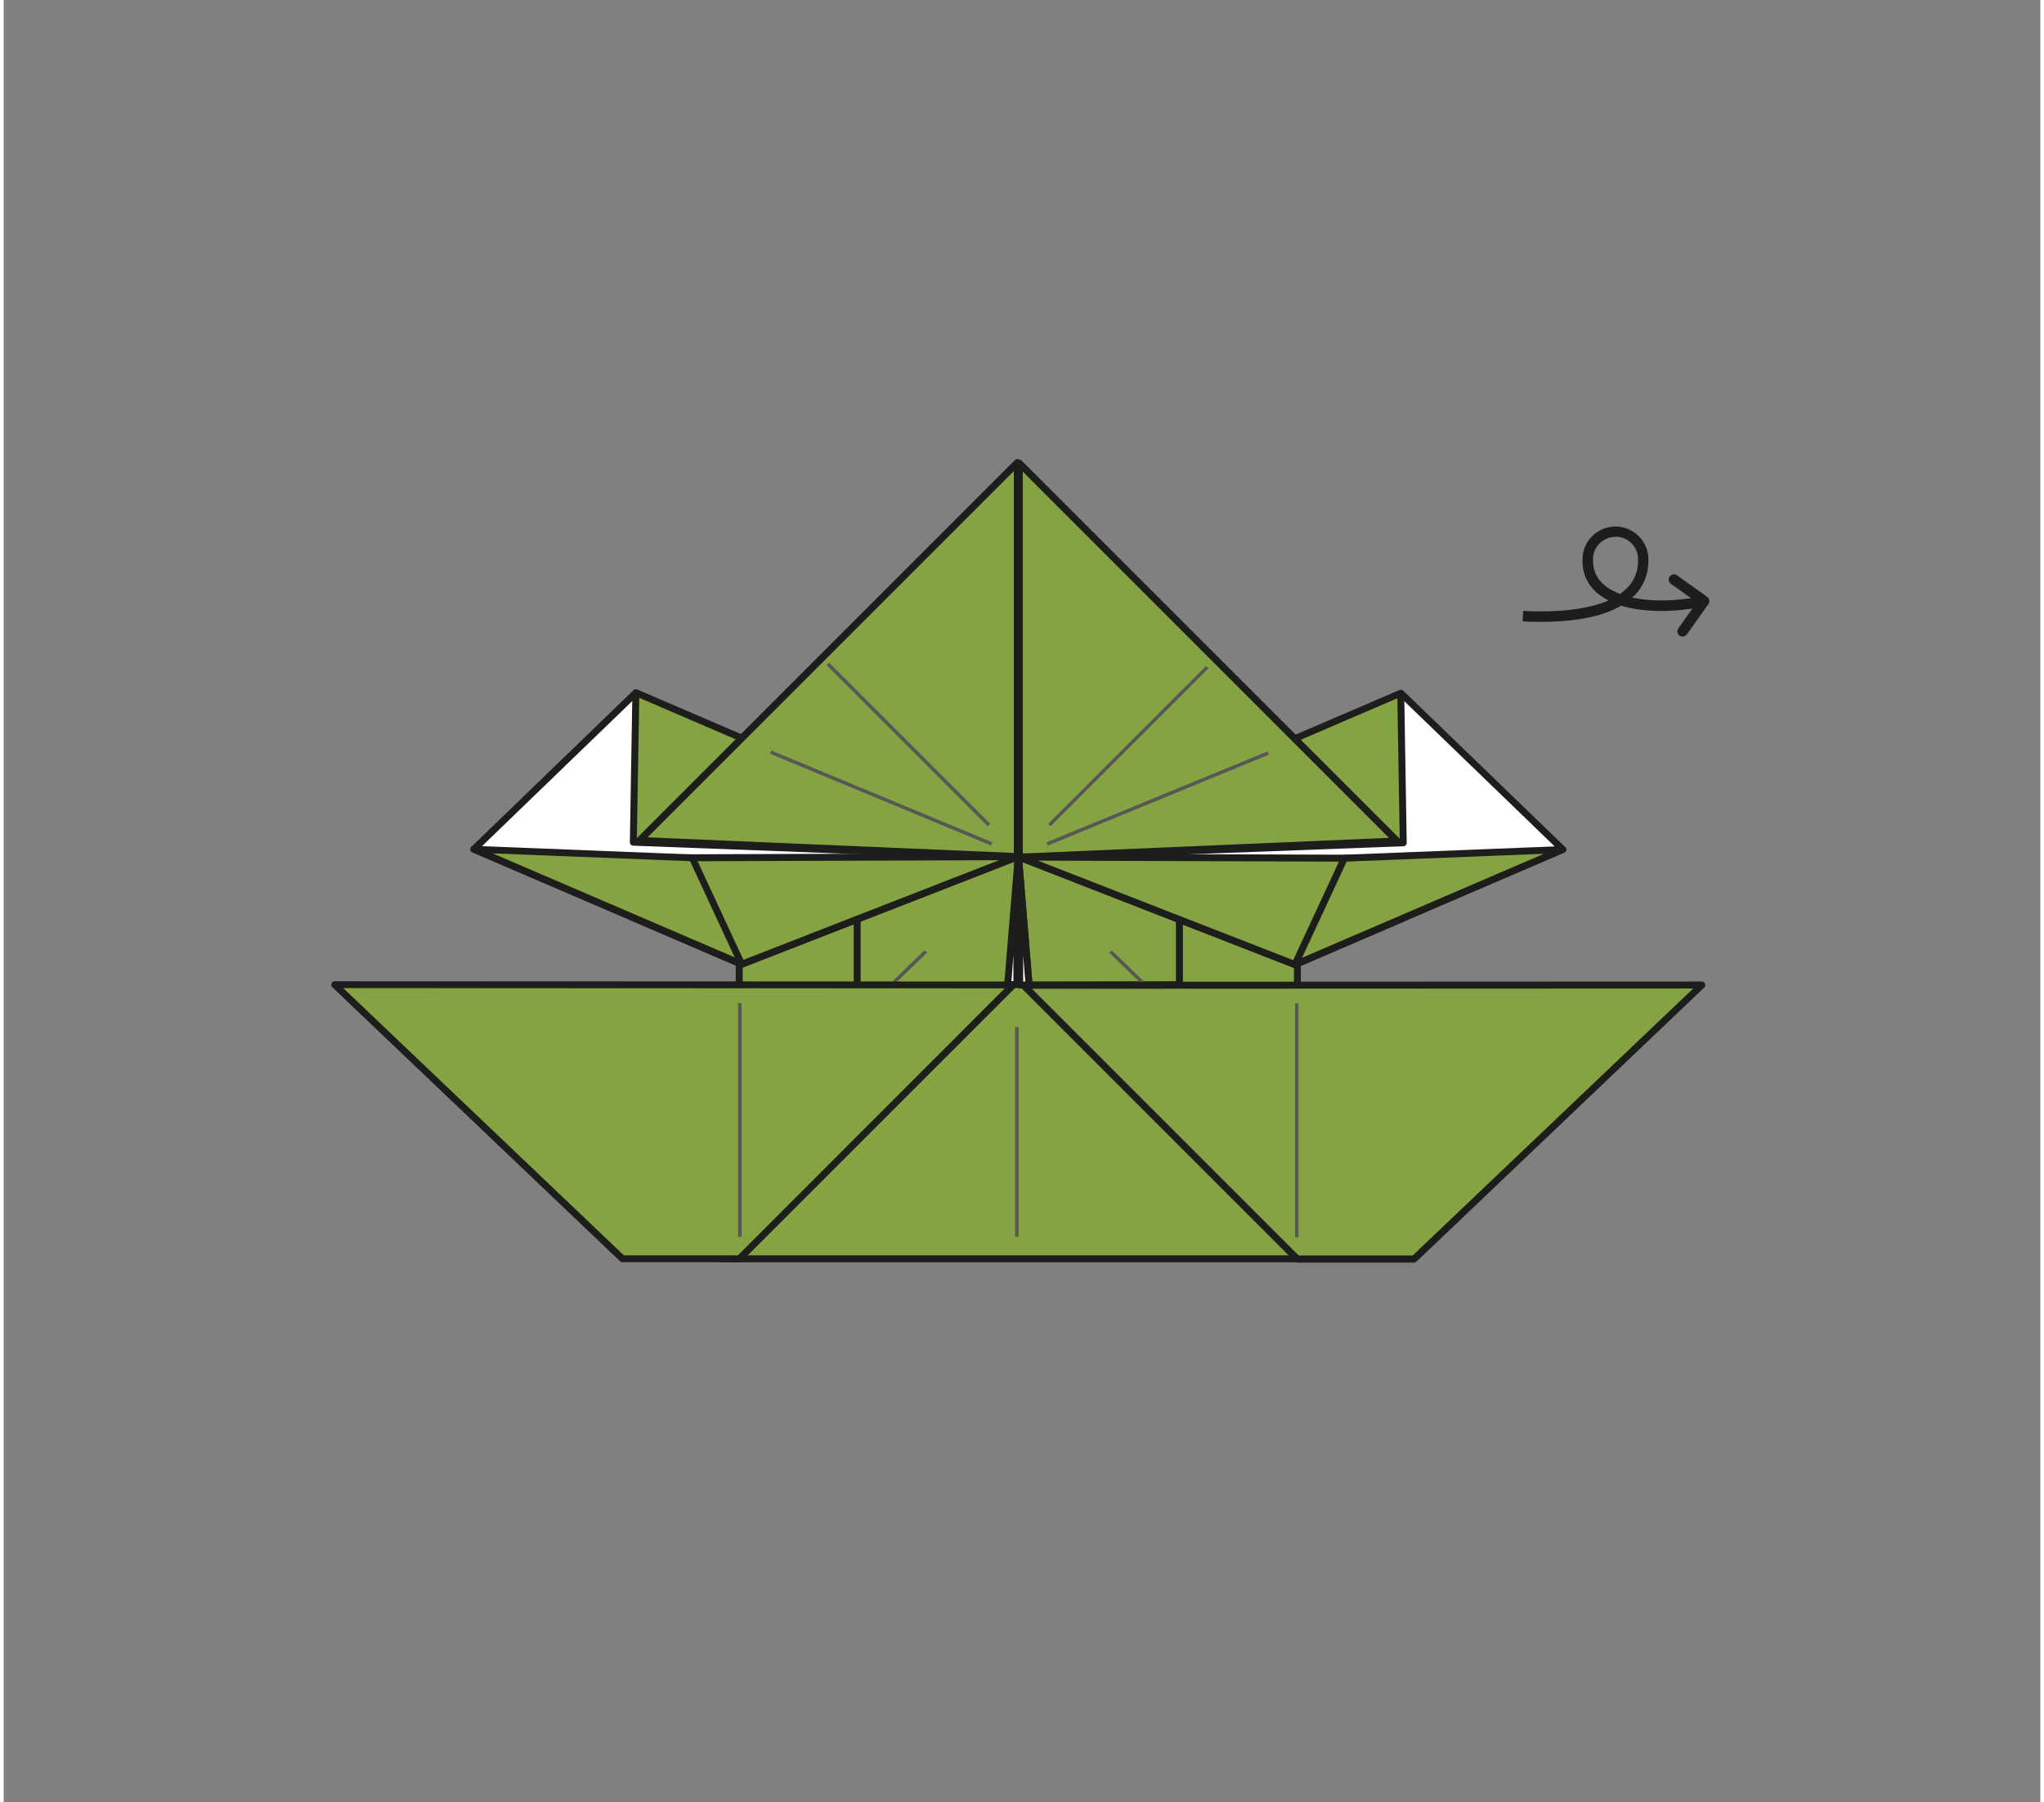 <?xml version="1.0" encoding="UTF-8"?><svg xmlns="http://www.w3.org/2000/svg" width="2.03in" height="1.79in" viewBox="0 0 145.87 129.09"><rect x="0" y="0" width="145.87" height="129.09" fill="#808080" stroke="none"/><defs><style>.g{stroke:#1d1d1b;stroke-linecap:round;stroke-linejoin:round;stroke-width:.75px;}.g,.h,.i{fill:none;}.h{isolation:isolate;}.j{fill:#fff;}.k{fill:#1d1d1b;}.l{fill:#86a344;}.m{fill:#575756;}.i{mix-blend-mode:multiply;}</style></defs><g class="h"><g id="f"><polygon class="l" points="72.61 61.95 72.62 61.8 72.62 33.68 52.73 53.58 60.4 61.95 53.96 61.95 51.33 90.16 94.66 90.16 91.17 61.95 72.61 61.95"/><path class="k" d="m94.66,90.41h-43.33c-.07,0-.14-.03-.18-.08-.05-.05-.07-.12-.06-.19l2.63-28.21c.01-.13.12-.23.25-.23h5.87l-7.29-7.95c-.09-.1-.09-.25,0-.35l19.89-19.89c.07-.07.18-.09.27-.05.09.04.15.13.15.23v28.02h18.3c.13,0,.23.09.25.22l3.49,28.21c0,.07-.01.14-.06.2-.05.05-.12.08-.19.08Zm-43.06-.5h42.78l-3.43-27.71h-18.34c-.07,0-.14-.03-.18-.08-.05-.05-.07-.12-.06-.19v-.15s.01-27.49.01-27.49l-19.3,19.3,7.51,8.2c.07.07.08.18.04.27s-.13.15-.23.15h-6.21l-2.59,27.71Z"/><g class="i"><rect class="m" x="52.65" y="73.44" width="15.59" height=".25" transform="translate(-34.15 62.72) rotate(-44.05)"/></g><polygon class="l" points="61.13 79.7 61.13 61.8 52.68 53.53 52.68 90.15 61.13 79.7"/><path class="k" d="m52.68,90.4s-.06,0-.08-.01c-.1-.04-.17-.13-.17-.24v-36.62c0-.1.06-.19.15-.23.09-.04.2-.02.27.05l8.45,8.27s.08.11.08.18v17.9c0,.06-.02.11-.06.16l-8.45,10.44c-.05.06-.12.09-.19.09Zm.25-36.27v35.31l7.95-9.83v-17.71l-7.95-7.78Z"/><polygon class="j" points="72.62 61.36 52.86 69.06 33.68 60.82 45.17 49.72 72.62 61.36"/><path class="k" d="m52.86,69.31s-.07,0-.1-.02l-19.18-8.24c-.08-.03-.13-.1-.15-.18-.01-.08.01-.17.07-.22l11.49-11.1c.07-.07.18-.09.27-.05l27.45,11.64c.09.04.15.13.15.23,0,.1-.06.19-.16.23l-19.76,7.7s-.06.02-.09.02Zm-18.73-8.58l18.74,8.06,19.1-7.44-26.74-11.34-11.1,10.72Z"/><polygon class="l" points="45 65.68 45.07 61.45 72.62 61.36 52.86 69.06 45 65.68"/><path class="k" d="m52.86,69.31s-.07,0-.1-.02l-7.86-3.38c-.09-.04-.15-.13-.15-.23l.07-4.23c0-.14.11-.25.25-.25l27.55-.09h0c.12,0,.22.09.25.2.02.12-.04.24-.16.28l-19.76,7.7s-.06.02-.09.02Zm-7.6-3.79l7.61,3.27,18.42-7.18-25.96.09-.07,3.82Z"/><polygon class="l" points="45.28 49.61 45.09 60.32 72.62 61.36 45.28 49.61"/><path class="k" d="m72.62,61.61h0l-27.53-1.04c-.14,0-.24-.12-.24-.25l.18-10.71c0-.08.04-.16.11-.21.07-.04.16-.05.23-.02l27.34,11.75c.11.05.17.17.15.28-.03.11-.13.19-.24.19Zm-27.27-1.53l25.94.98-25.77-11.08-.17,10.1Z"/><polygon class="l" points="33.68 60.82 49.32 61.44 52.86 69.06 33.68 60.82"/><path class="k" d="m52.86,69.31s-.07,0-.1-.02l-19.18-8.24c-.11-.05-.17-.17-.15-.28.03-.12.14-.2.25-.19l15.64.62c.09,0,.18.06.22.14l3.54,7.62c.04.09.03.21-.05.28-.05.05-.11.08-.18.08Zm-17.84-8.19l17.34,7.45-3.2-6.89-14.14-.56Z"/><polygon class="l" points="23.71 70.52 44.32 90.16 52.69 90.15 72.3 70.54 23.71 70.52"/><path class="k" d="m44.32,90.41c-.06,0-.13-.02-.17-.07l-20.61-19.63c-.07-.07-.1-.18-.06-.27.04-.1.13-.16.23-.16h0l48.59.02c.1,0,.19.06.23.15.04.09.02.2-.05.27l-19.61,19.61s-.11.07-.18.07h-8.37Zm-19.99-19.63l20.09,19.13h8.17s19.11-19.12,19.11-19.12l-47.36-.02Z"/><g class="i"><rect class="m" x="52.6" y="71.84" width=".25" height="16.74"/></g><g class="i"><rect class="m" x="72.44" y="73.56" width=".25" height="15.02"/></g><polygon class="j" points="72.62 61.8 72.57 70.52 71.9 70.52 72.62 61.8"/><path class="k" d="m72.57,70.77h-.66c-.07,0-.14-.03-.18-.08-.05-.05-.07-.12-.07-.19l.72-8.72c.01-.13.14-.25.26-.23.13,0,.24.12.24.25l-.06,8.72c0,.14-.11.25-.25.25Zm-.39-.5h.14v-1.87s-.14,1.87-.14,1.87Z"/><polygon class="l" points="45.54 60.19 72.6 33.13 72.6 61.35 45.54 60.19"/><path class="k" d="m72.6,61.6h-.01l-27.06-1.16c-.1,0-.19-.07-.22-.16-.04-.09-.01-.2.06-.27l27.06-27.06c.07-.07.18-.09.27-.05.09.04.15.13.15.23v28.22c0,.07-.03.13-.08.18-.05.04-.11.07-.17.07Zm-26.48-1.63l26.23,1.12v-27.35l-26.23,26.23Z"/><g class="i"><rect class="m" x="62.73" y="48.58" width=".25" height="17.14" transform="translate(-14.03 93.29) rotate(-67.45)"/></g><g class="i"><polygon class="m" points="70.48 59.18 58.94 47.64 59.12 47.46 70.66 59 70.48 59.18"/></g><polygon class="l" points="72.72 61.83 73.44 70.55 92.19 70.52 92.61 53.61 72.72 33.71 72.72 61.83"/><path class="k" d="m73.44,70.8c-.13,0-.24-.1-.25-.23l-.72-8.72s0-.01,0-.02v-28.12c0-.1.06-.19.15-.23.09-.04.2-.02.27.05l19.9,19.9s.08.11.07.18l-.42,16.92c0,.14-.11.24-.25.24l-18.75.03h0Zm-.47-8.98l.7,8.48,18.28-.03.41-16.57-19.39-19.39v27.5Z"/><g class="i"><rect class="m" x="84.77" y="65.79" width=".25" height="15.59" transform="translate(-27.02 83.51) rotate(-45.99)"/></g><polygon class="l" points="84.21 78.99 84.21 61.83 92.66 53.56 92.66 90.17 84.21 78.99"/><path class="k" d="m92.66,90.42c-.08,0-.15-.04-.2-.1l-8.45-11.19s-.05-.1-.05-.15v-17.16c0-.07.03-.13.08-.18l8.45-8.27c.07-.07.18-.09.27-.05.09.04.15.13.15.23v36.62c0,.11-.07.2-.17.24-.03,0-.05.01-.08.01Zm-8.2-11.52l7.95,10.52v-35.28l-7.95,7.78v16.97Z"/><polygon class="j" points="72.72 61.39 92.49 69.09 111.66 60.84 100.18 49.75 72.72 61.39"/><path class="k" d="m92.49,69.34s-.06,0-.09-.02l-19.76-7.7c-.09-.04-.16-.13-.16-.23,0-.1.06-.19.15-.23l27.45-11.64c.09-.04.2-.02.27.05l11.49,11.1c.06.06.09.14.07.22-.02.08-.07.15-.15.18l-19.18,8.24s-.07.02-.1.02Zm-19.1-7.96l19.1,7.44,18.74-8.06-11.1-10.72-26.74,11.34Z"/><polygon class="l" points="100.34 65.71 100.27 61.48 72.72 61.39 92.49 69.09 100.34 65.71"/><path class="k" d="m92.49,69.34s-.06,0-.09-.02l-19.76-7.7c-.11-.04-.18-.16-.16-.28.02-.12.13-.2.25-.2h0l27.55.09c.14,0,.25.11.25.25l.07,4.23c0,.1-.06.19-.15.23l-7.86,3.38s-.07.02-.1.02Zm-18.42-7.7l18.42,7.18,7.61-3.27-.07-3.82-25.96-.09Z"/><polygon class="l" points="100.06 49.63 100.25 60.35 72.72 61.39 100.06 49.63"/><path class="k" d="m72.72,61.64c-.12,0-.22-.08-.24-.19-.03-.12.04-.24.15-.28l27.34-11.75c.08-.03.17-.02.23.02.07.05.11.12.11.21l.18,10.71c0,.14-.1.25-.24.25l-27.53,1.04h0Zm27.1-11.63l-25.77,11.08,25.94-.98-.17-10.1Z"/><polygon class="l" points="111.66 60.84 96.02 61.47 92.49 69.09 111.66 60.84"/><path class="k" d="m92.49,69.34c-.07,0-.13-.03-.18-.08-.07-.07-.09-.19-.05-.28l3.54-7.62c.04-.08.12-.14.22-.14l15.64-.62c.12-.01.23.08.25.19.03.12-.04.24-.15.28l-19.18,8.24s-.07.02-.1.02Zm3.7-7.63l-3.2,6.89,17.33-7.45-14.14.56Z"/><polygon class="l" points="121.63 70.55 101.02 90.18 92.65 90.17 73.04 70.57 121.63 70.55"/><path class="k" d="m101.02,90.43h-8.37c-.07-.01-.13-.04-.18-.08l-19.61-19.61c-.07-.07-.09-.18-.05-.27.04-.09.13-.15.23-.15l48.59-.02c.1,0,.19.06.23.16.04.09.01.2-.06.27l-20.61,19.63s-.11.07-.17.07Zm-8.27-.51h8.17s20.09-19.12,20.09-19.12l-47.36.02,19.11,19.11Z"/><g class="i"><rect class="m" x="92.49" y="71.87" width=".25" height="16.74"/></g><polygon class="j" points="72.72 61.83 72.78 70.55 73.44 70.55 72.72 61.83"/><path class="k" d="m73.44,70.8h-.66c-.14,0-.25-.11-.25-.25l-.06-8.72c0-.13.1-.25.24-.25.14-.01.25.09.26.23l.72,8.72c0,.07-.02.14-.07.19-.05.05-.11.08-.18.08Zm-.41-.5h.14l-.15-1.87v1.87Z"/><polygon class="l" points="99.8 60.23 72.74 33.17 72.74 61.39 99.8 60.23"/><path class="k" d="m72.74,61.64c-.06,0-.13-.02-.17-.07-.05-.05-.08-.11-.08-.18v-28.22c0-.1.06-.19.15-.23.09-.04.2-.02.27.05l27.06,27.06c.07.07.09.18.06.27-.04.09-.12.15-.22.16l-27.06,1.16h-.01Zm.25-27.86v27.35l26.23-1.12-26.23-26.23Z"/><g class="i"><polygon class="m" points="74.79 60.56 74.69 60.33 90.52 53.82 90.62 54.05 74.79 60.56"/></g><g class="i"><polygon class="m" points="74.98 59.18 74.81 59 86.11 47.7 86.29 47.87 74.98 59.18"/></g><path class="k" d="m110.08,44.54c-.42,0-.85-.01-1.29-.03l.04-.75c2.63.12,4.71-.14,6.11-.75-.28-.15-.54-.32-.78-.51-.74-.63-1.11-1.45-1.08-2.44,0-1.29,1.06-2.35,2.36-2.35s2.36,1.06,2.36,2.36c.02,1.05-.34,1.94-1.07,2.65-.03.03-.06.06-.09.08,1.35.29,3.06.28,4.86-.07l.14.74c-1.81.35-4.04.45-5.79-.09-1.31.77-3.24,1.16-5.78,1.16Zm5.36-6.09c-.89,0-1.61.72-1.61,1.61-.02.76.26,1.38.82,1.85.3.25.68.46,1.12.63.16-.11.31-.24.45-.37.58-.56.86-1.27.84-2.11,0-.9-.72-1.62-1.61-1.62Z"/><polyline class="g" points="119.63 41.51 121.79 43.05 120.25 45.22"/></g></g></svg>